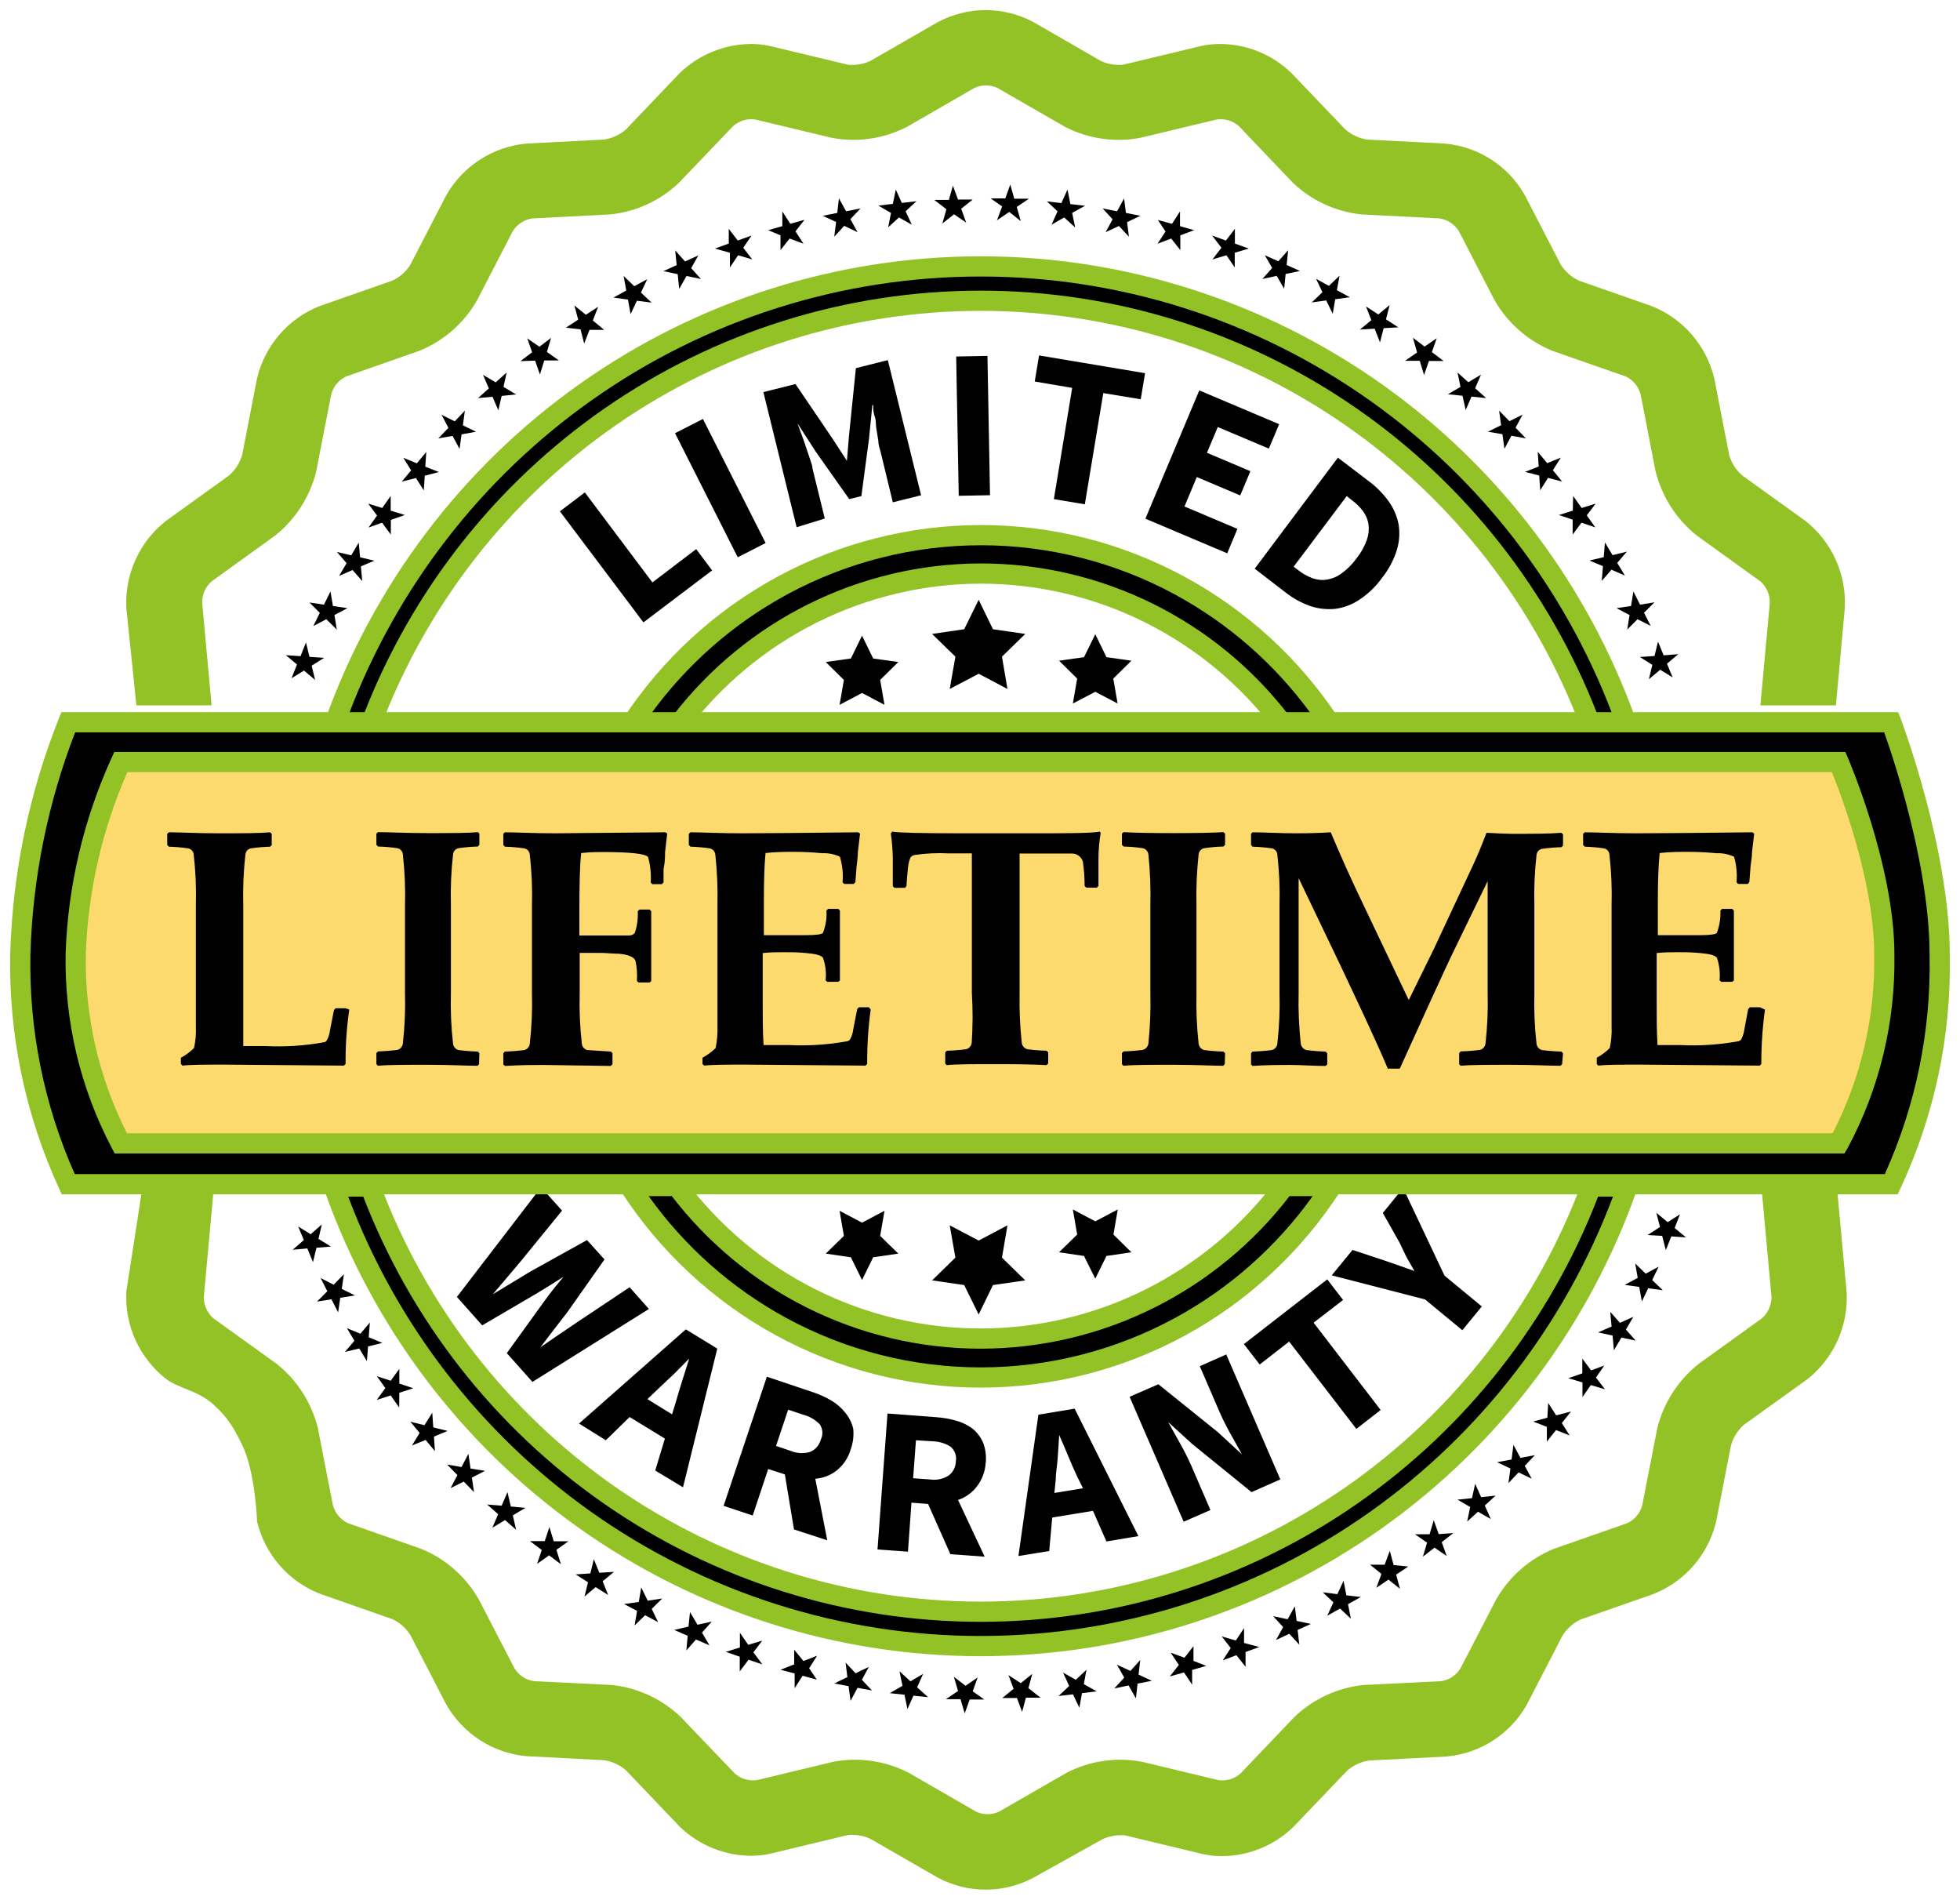 <svg width="97" height="94" viewBox="0 0 97 94" fill="none" xmlns="http://www.w3.org/2000/svg">
<path d="M90.931 36.713H6.909C5.099 36.713 3.632 38.188 3.632 40.007V53.281C3.632 55.101 5.099 56.575 6.909 56.575H90.931C92.741 56.575 94.208 55.101 94.208 53.281V40.007C94.208 38.188 92.741 36.713 90.931 36.713Z" fill="#FCDA6E"/>
<path d="M48.533 14.881C55.083 14.882 61.478 16.886 66.867 20.628C72.256 24.369 76.384 29.671 78.703 35.828H80.506C78.15 29.2 73.812 23.466 68.088 19.412C62.363 15.358 55.532 13.182 48.529 13.182C41.526 13.182 34.695 15.358 28.97 19.412C23.246 23.466 18.908 29.2 16.552 35.828H18.355C20.675 29.67 24.805 24.368 30.195 20.627C35.586 16.885 41.982 14.881 48.533 14.881Z" fill="black"/>
<path fill-rule="evenodd" clip-rule="evenodd" d="M28.681 19.004C34.49 14.891 41.422 12.682 48.529 12.682C55.636 12.682 62.568 14.891 68.377 19.004C74.186 23.118 78.587 28.936 80.977 35.66L81.215 36.328H78.357L78.235 36.004C75.952 29.942 71.887 24.722 66.582 21.038C61.276 17.355 54.981 15.382 48.533 15.381M48.529 13.682C41.63 13.682 34.899 15.826 29.259 19.82C23.812 23.678 19.639 29.079 17.268 35.328H18.011C20.388 29.213 24.531 23.95 29.91 20.216C35.385 16.416 41.88 14.381 48.533 14.381C55.185 14.382 61.679 16.417 67.152 20.217C72.53 23.951 76.671 29.214 79.047 35.328H79.79C77.419 29.079 73.246 23.678 67.799 19.82C62.159 15.826 55.428 13.682 48.529 13.682ZM48.533 15.381C42.084 15.381 35.788 17.354 30.481 21.037C25.174 24.721 21.107 29.941 18.823 36.004L18.701 36.328H15.843L16.08 35.66C18.471 28.936 22.872 23.118 28.681 19.004" fill="#93C227"/>
<path d="M48.533 79.748C41.965 79.749 35.554 77.735 30.155 73.976C24.757 70.217 20.628 64.891 18.322 58.71H16.519C18.861 65.361 23.198 71.118 28.93 75.19C34.662 79.262 41.509 81.449 48.529 81.449C55.548 81.449 62.395 79.262 68.128 75.19C73.86 71.118 78.196 65.361 80.539 58.71H78.744C76.437 64.89 72.308 70.215 66.91 73.974C61.511 77.733 55.1 79.748 48.533 79.748Z" fill="black"/>
<path fill-rule="evenodd" clip-rule="evenodd" d="M15.812 58.21H18.669L18.79 58.536C21.061 64.621 25.126 69.865 30.441 73.566C35.756 77.266 42.068 79.249 48.533 79.248C54.998 79.248 61.309 77.265 66.624 73.564C71.939 69.863 76.004 64.62 78.276 58.535L78.397 58.21H81.246L81.011 58.877C78.634 65.624 74.234 71.466 68.417 75.598C62.601 79.73 55.652 81.949 48.529 81.949C41.405 81.949 34.457 79.73 28.64 75.598C22.824 71.466 18.424 65.624 16.047 58.877L15.812 58.21ZM17.233 59.21C19.591 65.482 23.764 70.907 29.22 74.783C34.867 78.795 41.613 80.949 48.529 80.949C55.444 80.949 62.19 78.795 67.838 74.783C73.294 70.907 77.466 65.482 79.825 59.21H79.089C76.724 65.347 72.582 70.633 67.195 74.385C61.713 78.202 55.203 80.248 48.533 80.248M17.233 59.21H17.977C20.341 65.347 24.482 70.635 29.87 74.386C35.352 78.204 41.863 80.249 48.533 80.248" fill="#93C227"/>
<path d="M48.533 66.233C45.616 66.233 42.739 65.551 40.13 64.241C37.52 62.931 35.25 61.029 33.497 58.686H31.159C33.041 61.594 35.616 63.984 38.65 65.638C41.684 67.293 45.081 68.159 48.533 68.159C51.985 68.159 55.382 67.293 58.416 65.638C61.45 63.984 64.025 61.594 65.907 58.686H63.569C61.815 61.028 59.544 62.929 56.935 64.239C54.326 65.549 51.45 66.231 48.533 66.233Z" fill="black"/>
<path fill-rule="evenodd" clip-rule="evenodd" d="M30.24 58.186H33.748L33.898 58.386C35.604 60.668 37.814 62.52 40.354 63.795C42.894 65.07 45.694 65.733 48.533 65.733C51.372 65.731 54.171 65.067 56.711 63.792C59.251 62.517 61.461 60.666 63.168 58.386L63.318 58.186H66.826L66.327 58.957C64.4 61.935 61.763 64.383 58.656 66.077C55.548 67.772 52.069 68.659 48.533 68.659C44.997 68.659 41.518 67.772 38.41 66.077C35.303 64.383 32.666 61.935 30.739 58.957L30.24 58.186ZM48.533 66.733C45.538 66.733 42.584 66.033 39.905 64.688C37.301 63.381 35.026 61.499 33.249 59.186H32.103C33.883 61.676 36.201 63.734 38.889 65.199C41.85 66.814 45.165 67.659 48.533 67.659C51.901 67.659 55.216 66.814 58.177 65.199C60.865 63.734 63.184 61.676 64.963 59.186H63.817C62.039 61.498 59.763 63.379 57.159 64.686C54.481 66.03 51.527 66.731 48.533 66.733Z" fill="#93C227"/>
<path d="M48.533 28.379C51.428 28.378 54.284 29.05 56.878 30.342C59.472 31.634 61.733 33.512 63.486 35.828H65.841C63.952 32.954 61.384 30.597 58.367 28.965C55.349 27.334 51.976 26.48 48.55 26.48C45.123 26.48 41.75 27.334 38.733 28.965C35.715 30.597 33.147 32.954 31.258 35.828H33.613C35.363 33.517 37.62 31.643 40.207 30.352C42.795 29.06 45.644 28.385 48.533 28.379Z" fill="black"/>
<path fill-rule="evenodd" clip-rule="evenodd" d="M38.495 28.526C41.585 26.855 45.04 25.98 48.55 25.98C52.059 25.98 55.514 26.855 58.604 28.526C61.695 30.196 64.325 32.611 66.259 35.553L66.768 36.328H63.238L63.088 36.129C61.381 33.875 59.18 32.048 56.655 30.79C54.13 29.532 51.351 28.879 48.534 28.879C45.722 28.885 42.949 29.542 40.431 30.799C37.912 32.056 35.715 33.88 34.011 36.13L33.861 36.328H30.331L30.84 35.553C32.774 32.611 35.404 30.196 38.495 28.526ZM48.533 27.879C51.505 27.878 54.438 28.568 57.101 29.895C59.69 31.184 61.956 33.041 63.733 35.328H64.888C63.106 32.873 60.798 30.848 58.129 29.405C55.184 27.813 51.893 26.98 48.55 26.98C45.206 26.98 41.915 27.813 38.97 29.405C36.301 30.848 33.993 32.873 32.211 35.328H33.366C35.141 33.047 37.402 31.193 39.984 29.904C42.64 28.578 45.566 27.885 48.533 27.879Z" fill="#93C227"/>
<path d="M8.103 33.403H8.828L8.507 29.91C8.49 29.464 8.577 29.019 8.761 28.613C8.946 28.206 9.222 27.848 9.569 27.568L12.706 25.309C13.438 24.716 13.959 23.9 14.188 22.983L14.929 19.176C15.038 18.747 15.243 18.349 15.528 18.012C15.814 17.675 16.172 17.408 16.576 17.232L20.216 15.957C21.086 15.597 21.815 14.96 22.291 14.145L24.069 10.702C24.297 10.318 24.611 9.993 24.985 9.752C25.36 9.51 25.785 9.36 26.227 9.312L30.08 9.113C31.006 9.014 31.873 8.613 32.551 7.971L35.227 5.174C35.553 4.866 35.947 4.64 36.376 4.514C36.805 4.388 37.257 4.364 37.697 4.445L41.452 5.347C42.376 5.519 43.33 5.382 44.169 4.958L47.512 3.03C47.91 2.83 48.348 2.726 48.792 2.726C49.237 2.726 49.675 2.83 50.073 3.03L53.424 4.958C54.263 5.383 55.218 5.52 56.142 5.347L59.896 4.445C60.336 4.364 60.788 4.388 61.218 4.514C61.647 4.64 62.04 4.866 62.367 5.174L65.034 7.971C65.712 8.611 66.58 9.012 67.505 9.113L71.358 9.312C71.799 9.36 72.223 9.51 72.596 9.752C72.969 9.993 73.281 10.318 73.507 10.702L75.286 14.145C75.764 14.959 76.492 15.595 77.361 15.957L81.009 17.232C81.414 17.406 81.773 17.672 82.059 18.01C82.345 18.347 82.549 18.747 82.656 19.176L83.397 22.983C83.63 23.9 84.153 24.716 84.887 25.309L88.024 27.568C88.371 27.848 88.647 28.206 88.832 28.613C89.016 29.019 89.103 29.464 89.086 29.91L88.765 33.403H89.49L89.803 29.977C89.828 29.404 89.719 28.833 89.482 28.31C89.246 27.788 88.89 27.33 88.444 26.972L85.307 24.713C84.721 24.233 84.303 23.578 84.113 22.843L83.372 19.036C83.232 18.482 82.965 17.968 82.591 17.537C82.218 17.106 81.749 16.769 81.223 16.553L77.575 15.278C76.891 14.973 76.316 14.465 75.928 13.822L74.15 10.379C73.864 9.883 73.465 9.463 72.985 9.154C72.505 8.844 71.959 8.654 71.391 8.6L67.538 8.401C66.788 8.31 66.086 7.986 65.528 7.474L62.852 4.677C62.187 4.038 61.303 3.68 60.382 3.676C60.16 3.674 59.939 3.699 59.723 3.75L55.969 4.652C55.788 4.695 55.602 4.714 55.417 4.71C54.846 4.718 54.282 4.59 53.77 4.338L50.427 2.409C49.919 2.141 49.354 2 48.78 2C48.206 2 47.641 2.141 47.133 2.409L43.782 4.338C43.27 4.591 42.706 4.719 42.135 4.71C41.947 4.714 41.759 4.695 41.575 4.652L37.821 3.75C37.607 3.699 37.389 3.674 37.17 3.676C36.25 3.683 35.367 4.041 34.7 4.677L32.032 7.474C31.472 7.988 30.767 8.312 30.015 8.401L26.169 8.6C25.601 8.655 25.053 8.845 24.573 9.155C24.091 9.464 23.691 9.884 23.402 10.379L21.624 13.822C21.239 14.468 20.664 14.977 19.977 15.278L16.338 16.553C15.81 16.767 15.34 17.104 14.966 17.535C14.593 17.967 14.326 18.481 14.188 19.036L13.447 22.843C13.255 23.577 12.837 24.231 12.253 24.713L9.116 26.972C8.669 27.329 8.312 27.788 8.074 28.31C7.837 28.832 7.725 29.403 7.749 29.977L8.103 33.403Z" fill="black"/>
<path fill-rule="evenodd" clip-rule="evenodd" d="M46.431 1.084C47.155 0.701 47.961 0.5 48.78 0.5C49.599 0.5 50.405 0.701 51.129 1.084L51.153 1.097L54.472 3.011C54.761 3.147 55.077 3.215 55.396 3.21L55.424 3.21L55.452 3.211C55.509 3.212 55.566 3.206 55.621 3.193L55.623 3.193L59.373 2.292L59.381 2.29C59.711 2.212 60.05 2.174 60.389 2.176C61.696 2.181 62.949 2.69 63.891 3.595L63.914 3.617L66.574 6.398C66.885 6.672 67.267 6.848 67.674 6.906L71.502 7.104L71.535 7.107C72.341 7.184 73.117 7.454 73.798 7.893C74.479 8.332 75.045 8.928 75.449 9.63L75.466 9.66L77.235 13.084C77.455 13.432 77.768 13.71 78.137 13.886L81.755 15.15L81.791 15.165C82.536 15.47 83.199 15.947 83.726 16.555C84.253 17.164 84.629 17.888 84.826 18.669L84.836 18.709L85.576 22.506C85.686 22.905 85.914 23.26 86.226 23.527L89.352 25.777L89.382 25.802C90.013 26.307 90.516 26.955 90.849 27.692C91.182 28.429 91.337 29.235 91.301 30.043L91.3 30.078L90.859 34.903H87.121L87.588 29.82C87.591 29.617 87.549 29.416 87.466 29.232C87.382 29.048 87.26 28.886 87.108 28.757L83.977 26.502L83.945 26.476C82.958 25.68 82.256 24.583 81.943 23.353L81.932 23.312L81.192 19.507C81.139 19.312 81.044 19.132 80.914 18.979C80.787 18.829 80.63 18.709 80.455 18.627L76.825 17.359L76.784 17.342C75.614 16.854 74.635 15.998 73.992 14.904L73.972 14.869L72.198 11.435C72.091 11.264 71.949 11.12 71.781 11.011C71.614 10.903 71.426 10.834 71.23 10.807L67.385 10.609L67.342 10.604C66.091 10.468 64.92 9.926 64.004 9.061L63.976 9.034L61.314 6.243C61.164 6.109 60.986 6.009 60.793 5.953C60.601 5.896 60.399 5.883 60.201 5.915L56.454 6.815L56.416 6.822C55.169 7.055 53.88 6.87 52.747 6.297L52.711 6.279L49.367 4.355C49.188 4.27 48.991 4.226 48.792 4.226C48.594 4.226 48.398 4.27 48.218 4.355L44.883 6.279L44.845 6.297C43.713 6.869 42.425 7.054 41.178 6.822L41.139 6.815L37.392 5.915C37.195 5.883 36.992 5.896 36.8 5.953C36.607 6.01 36.429 6.109 36.278 6.244L33.609 9.034L33.583 9.059C32.667 9.927 31.493 10.47 30.24 10.604L30.199 10.609L26.355 10.807C26.157 10.834 25.967 10.904 25.798 11.012C25.629 11.121 25.486 11.266 25.378 11.437L23.606 14.867L23.586 14.901C22.945 15.999 21.963 16.857 20.789 17.343L20.751 17.359L17.134 18.625C16.958 18.709 16.8 18.83 16.673 18.981C16.543 19.135 16.447 19.316 16.392 19.511L15.653 23.309L15.643 23.348C15.335 24.579 14.636 25.676 13.65 26.474L13.617 26.501L10.486 28.757C10.333 28.886 10.211 29.048 10.127 29.232C10.044 29.416 10.002 29.617 10.005 29.82L10.472 34.903H6.75L6.252 30.085L6.251 30.039C6.217 29.23 6.374 28.425 6.709 27.689C7.044 26.952 7.548 26.305 8.181 25.8L8.209 25.777L11.331 23.529C11.644 23.259 11.872 22.902 11.986 22.502L12.723 18.711L12.733 18.674C12.927 17.89 13.304 17.164 13.832 16.553C14.361 15.943 15.026 15.466 15.774 15.163L15.807 15.149L19.42 13.884C19.788 13.713 20.099 13.437 20.314 13.088L22.087 9.658L22.106 9.625C22.513 8.925 23.08 8.331 23.761 7.893C24.442 7.455 25.218 7.185 26.024 7.107L26.058 7.104L29.881 6.906C30.289 6.849 30.674 6.673 30.985 6.398L33.639 3.616L33.665 3.591C34.608 2.693 35.856 2.186 37.158 2.176C37.499 2.173 37.839 2.212 38.171 2.292L41.916 3.191L41.919 3.192C41.979 3.206 42.04 3.212 42.101 3.211L42.129 3.21L42.158 3.21C42.476 3.215 42.791 3.147 43.08 3.011L46.408 1.096L46.431 1.084Z" fill="#93C227"/>
<path d="M89.572 60.572H88.847L89.169 64.082C89.186 64.528 89.099 64.972 88.914 65.379C88.73 65.786 88.453 66.144 88.106 66.424L84.969 68.683C84.235 69.275 83.712 70.091 83.479 71.008L82.738 74.815C82.631 75.245 82.427 75.644 82.141 75.982C81.856 76.319 81.496 76.586 81.091 76.76L77.443 78.035C76.574 78.397 75.846 79.033 75.368 79.847L73.59 83.281C73.365 83.667 73.053 83.994 72.68 84.237C72.307 84.48 71.882 84.632 71.441 84.68L67.587 84.871C66.662 84.978 65.796 85.381 65.117 86.021L62.449 88.818C62.123 89.125 61.729 89.351 61.3 89.478C60.871 89.604 60.418 89.628 59.979 89.546L56.224 88.644C55.3 88.472 54.346 88.609 53.506 89.033L50.155 90.962C49.758 91.162 49.319 91.266 48.875 91.266C48.43 91.266 47.992 91.162 47.594 90.962L44.251 89.033C43.412 88.609 42.458 88.473 41.534 88.644L37.779 89.546C37.34 89.628 36.887 89.604 36.458 89.478C36.029 89.351 35.635 89.125 35.309 88.818L32.633 86.021C31.954 85.38 31.088 84.977 30.163 84.871L26.309 84.68C25.866 84.632 25.44 84.481 25.065 84.238C24.691 83.995 24.378 83.668 24.152 83.281L22.373 79.847C21.897 79.031 21.168 78.395 20.298 78.035L16.659 76.76C16.254 76.584 15.896 76.317 15.61 75.98C15.325 75.643 15.12 75.244 15.012 74.815L14.271 71.008C14.041 70.092 13.521 69.276 12.789 68.683L9.651 66.424C9.305 66.144 9.028 65.786 8.844 65.379C8.659 64.972 8.572 64.528 8.589 64.082L8.91 60.572H8.186L7.749 64.023C7.725 64.597 7.836 65.169 8.073 65.691C8.311 66.213 8.668 66.671 9.116 67.028L12.253 69.279C12.835 69.766 13.252 70.422 13.447 71.157L14.188 74.964C14.326 75.519 14.593 76.033 14.966 76.465C15.34 76.896 15.81 77.233 16.337 77.447L19.977 78.722C20.664 79.022 21.239 79.532 21.624 80.178L23.402 83.621C23.69 84.116 24.091 84.536 24.573 84.845C25.053 85.155 25.601 85.345 26.169 85.4L30.014 85.599C30.767 85.688 31.472 86.012 32.032 86.526L34.7 89.323C35.367 89.959 36.25 90.317 37.17 90.324C37.389 90.326 37.607 90.301 37.82 90.25L41.575 89.348C41.759 89.305 41.947 89.285 42.135 89.29C42.706 89.281 43.27 89.409 43.782 89.662L47.133 91.591C47.641 91.859 48.206 92 48.78 92C49.354 92 49.919 91.859 50.427 91.591L53.861 89.679C54.373 89.426 54.937 89.299 55.507 89.306C55.696 89.303 55.884 89.322 56.067 89.364L59.814 90.266C60.03 90.317 60.251 90.342 60.473 90.341C61.393 90.337 62.277 89.979 62.943 89.34L65.619 86.542C66.176 86.031 66.879 85.706 67.628 85.615L71.482 85.417C72.049 85.362 72.596 85.172 73.075 84.863C73.555 84.553 73.954 84.133 74.24 83.637L76.019 80.195C76.407 79.552 76.981 79.043 77.665 78.738L81.313 77.464C81.84 77.248 82.309 76.912 82.683 76.48C83.056 76.049 83.323 75.535 83.462 74.981L84.203 71.182C84.395 70.445 84.813 69.788 85.397 69.303L88.535 67.052C88.981 66.695 89.337 66.237 89.573 65.714C89.809 65.192 89.919 64.621 89.893 64.048L89.572 60.572Z" fill="black"/>
<path d="M10.21 64.76C10.126 64.575 10.084 64.374 10.087 64.171L10.554 59.072H7L6.253 63.897L6.251 63.959C6.216 64.769 6.372 65.575 6.708 66.312C7.043 67.049 7.548 67.697 8.182 68.201C8.815 68.706 9.783 68.786 10.568 69.5C11.276 70.144 11.567 70.639 11.986 71.499C12.645 72.855 12.723 75.289 12.723 75.289L12.733 75.326C12.927 76.11 13.304 76.836 13.832 77.447C14.361 78.057 15.026 78.534 15.774 78.837L15.807 78.851L19.42 80.116C19.788 80.287 20.099 80.564 20.314 80.912L22.087 84.343L22.106 84.375C22.513 85.075 23.08 85.669 23.761 86.107C24.442 86.545 25.218 86.815 26.024 86.893L26.058 86.896L29.88 87.094C30.289 87.151 30.674 87.327 30.985 87.602L33.639 90.384L33.665 90.409C34.607 91.307 35.856 91.814 37.158 91.824C37.499 91.827 37.839 91.788 38.171 91.708L41.916 90.809L41.919 90.808C41.979 90.794 42.04 90.788 42.1 90.79L42.129 90.79L42.157 90.79C42.476 90.785 42.791 90.853 43.08 90.989L46.408 92.904L46.431 92.916C47.155 93.299 47.961 93.5 48.78 93.5C49.599 93.5 50.405 93.299 51.129 92.916L51.143 92.909L54.553 91.01C54.845 90.871 55.164 90.802 55.487 90.806L55.512 90.807L55.538 90.806C55.601 90.805 55.664 90.811 55.725 90.825L59.463 91.725L59.471 91.727C59.801 91.804 60.14 91.843 60.479 91.841C61.786 91.835 63.039 91.326 63.982 90.421L64.005 90.4L66.665 87.619C66.975 87.345 67.357 87.169 67.764 87.11L71.592 86.913L71.625 86.91C72.432 86.832 73.207 86.562 73.888 86.123C74.569 85.684 75.135 85.088 75.54 84.386L75.557 84.356L77.326 80.933C77.546 80.584 77.858 80.306 78.227 80.131L81.844 78.867L81.88 78.852C82.626 78.548 83.29 78.071 83.817 77.462C84.344 76.853 84.721 76.128 84.917 75.346L84.927 75.307L85.666 71.521C85.778 71.118 86.007 70.759 86.32 70.488L89.441 68.248L89.472 68.223C90.103 67.718 90.606 67.07 90.94 66.332C91.273 65.595 91.428 64.79 91.392 63.981L91.39 63.946L90.94 59.072H87.204L87.671 64.171C87.674 64.374 87.632 64.575 87.548 64.76C87.465 64.943 87.342 65.106 87.19 65.235L84.059 67.49L84.027 67.516C83.04 68.312 82.338 69.409 82.025 70.639L82.015 70.68L81.274 74.484C81.221 74.679 81.126 74.859 80.996 75.013C80.87 75.162 80.713 75.282 80.537 75.365L76.907 76.633L76.866 76.65C75.696 77.138 74.717 77.994 74.075 79.088L74.055 79.122L72.278 82.552C72.172 82.725 72.03 82.871 71.862 82.98C71.696 83.088 71.508 83.158 71.313 83.185L67.463 83.375L67.414 83.38C66.168 83.525 65.002 84.068 64.088 84.929L64.059 84.957L61.396 87.748C61.246 87.883 61.068 87.982 60.876 88.039C60.683 88.096 60.481 88.109 60.283 88.077L56.537 87.177L56.499 87.17C55.251 86.937 53.962 87.122 52.829 87.695L52.793 87.713L49.45 89.637C49.27 89.722 49.073 89.766 48.875 89.766C48.676 89.766 48.48 89.722 48.3 89.637L44.965 87.713L44.928 87.695C43.795 87.122 42.507 86.938 41.26 87.17L41.222 87.177L37.474 88.077C37.277 88.109 37.075 88.096 36.882 88.039C36.689 87.982 36.511 87.883 36.361 87.748L33.69 84.956L33.663 84.93C32.749 84.067 31.581 83.523 30.333 83.38L30.285 83.375L26.435 83.185C26.238 83.158 26.049 83.088 25.881 82.98C25.712 82.87 25.569 82.724 25.462 82.551L23.688 79.124L23.669 79.091C23.028 77.993 22.046 77.135 20.872 76.649L20.833 76.633L17.216 75.366C17.04 75.282 16.883 75.161 16.755 75.011C16.625 74.857 16.529 74.676 16.475 74.481L15.735 70.682L15.726 70.644C15.417 69.413 14.718 68.315 13.733 67.517L13.7 67.49L10.568 65.235C10.415 65.106 10.293 64.943 10.21 64.76Z" fill="#93C227"/>
<path d="M50.74 31.367L49.587 32.492L49.859 34.09L48.434 33.337L47.002 34.09L47.282 32.492L46.129 31.367L47.718 31.135L48.434 29.678L49.142 31.135L50.74 31.367Z" fill="black"/>
<path d="M54.758 32.517L54.206 31.383L53.647 32.517L52.411 32.691L53.309 33.577L53.095 34.81L54.206 34.23L55.31 34.81L55.096 33.577L55.993 32.691L54.758 32.517Z" fill="black"/>
<path d="M43.214 32.583L42.662 31.45L42.11 32.583L40.867 32.757L41.764 33.643L41.55 34.876L42.662 34.288L43.774 34.876L43.559 33.643L44.457 32.757L43.214 32.583Z" fill="black"/>
<path d="M46.129 63.353L47.282 62.228L47.002 60.63L48.434 61.383L49.859 60.63L49.587 62.228L50.74 63.353L49.142 63.585L48.434 65.041L47.718 63.585L46.129 63.353Z" fill="black"/>
<path d="M42.11 62.211L42.662 63.337L43.214 62.211L44.457 62.029L43.559 61.152L43.774 59.91L42.662 60.498L41.55 59.91L41.764 61.152L40.867 62.029L42.11 62.211Z" fill="black"/>
<path d="M53.647 62.145L54.206 63.27L54.758 62.145L55.993 61.963L55.104 61.086L55.318 59.844L54.206 60.432L53.095 59.844L53.309 61.086L52.411 61.963L53.647 62.145Z" fill="black"/>
<path d="M35.243 28.222L34.453 27.171L32.287 28.818L28.944 24.365L27.709 25.3L31.843 30.796L35.243 28.222Z" fill="black"/>
<path d="M34.788 20.73L33.408 21.435L36.511 27.574L37.891 26.869L34.788 20.73Z" fill="black"/>
<path d="M40.818 25.657L40.208 23.174C40.208 23.017 40.118 22.834 40.06 22.636L39.863 22.048C39.797 21.85 39.731 21.659 39.657 21.469C39.583 21.279 39.525 21.105 39.467 20.948L40.381 22.363L42.028 24.697L42.629 24.547L43.008 21.701L43.173 20.045H43.214C43.214 20.211 43.214 20.401 43.288 20.6C43.362 20.799 43.337 20.997 43.37 21.204L43.469 21.817C43.469 22.023 43.543 22.205 43.584 22.371L44.185 24.854L45.585 24.506L43.938 17.819L42.358 18.216L42.02 21.527L41.913 22.801L41.221 21.734L39.368 19.003L37.779 19.4L39.426 26.087L40.818 25.657Z" fill="black"/>
<path d="M48.869 17.61L47.321 17.639L47.448 24.532L48.995 24.503L48.869 17.61Z" fill="black"/>
<path d="M52.156 24.697L53.688 24.953L54.602 19.45L56.454 19.756L56.669 18.465L51.423 17.587L51.209 18.878L53.062 19.193L52.156 24.697Z" fill="black"/>
<path d="M61.239 26.169L58.62 25.061L59.229 23.604L61.379 24.514L61.881 23.314L59.732 22.404L60.267 21.13L62.795 22.197L63.305 20.989L59.353 19.317L56.685 25.665L60.736 27.378L61.239 26.169Z" fill="black"/>
<path d="M63.643 29.331C64.011 29.616 64.422 29.84 64.861 29.993C65.257 30.122 65.675 30.167 66.088 30.125C66.516 30.067 66.924 29.911 67.282 29.67C67.718 29.38 68.098 29.013 68.402 28.586C68.725 28.179 68.971 27.716 69.127 27.221C69.254 26.811 69.285 26.378 69.217 25.954C69.139 25.539 68.97 25.146 68.723 24.804C68.441 24.413 68.1 24.069 67.71 23.786L66.212 22.644L62.095 28.139L63.643 29.331ZM66.648 24.547L66.879 24.73C67.098 24.887 67.292 25.077 67.455 25.292C67.598 25.484 67.691 25.709 67.727 25.946C67.76 26.206 67.732 26.469 67.644 26.716C67.526 27.046 67.354 27.354 67.134 27.626C66.93 27.914 66.68 28.166 66.393 28.371C66.182 28.529 65.936 28.634 65.677 28.677C65.436 28.717 65.189 28.694 64.96 28.611C64.705 28.517 64.466 28.383 64.252 28.214L64.022 28.04L66.648 24.547Z" fill="black"/>
<path d="M31.159 63.693L28.516 65.455L27.635 66.051L26.745 66.664L27.413 65.786C27.635 65.505 27.849 65.215 28.055 64.959L29.916 62.319L29.051 61.359L26.235 62.923L25.321 63.477L24.391 64.04L25.091 63.212C25.321 62.939 25.552 62.675 25.79 62.385L27.816 59.902L26.779 58.743L22.612 64.172L23.864 65.579L26.548 64.007L27.24 63.585L27.89 63.171L27.396 63.775C27.231 63.99 27.067 64.197 26.91 64.421L25.082 66.953L26.35 68.377L32.114 64.768L31.159 63.693Z" fill="black"/>
<path d="M28.656 70.437L29.982 71.265L31.159 70.115L32.905 71.182L32.427 72.763L33.802 73.591L35.498 66.73L33.942 65.778L28.656 70.437ZM34.107 67.226L33.769 68.302C33.648 68.677 33.541 69.033 33.448 69.37L33.259 69.982L32.04 69.229L32.501 68.79C32.756 68.55 33.02 68.294 33.325 68.013L34.148 67.185L34.107 67.226Z" fill="black"/>
<path d="M41.831 69.899C41.645 69.665 41.419 69.466 41.163 69.312C40.872 69.138 40.563 68.997 40.241 68.89L37.952 68.12L35.811 74.509L37.252 74.989L38.018 72.688L38.842 72.953L39.294 75.676L40.941 76.214L40.348 73.168C40.732 73.141 41.099 73 41.402 72.763C41.739 72.495 41.984 72.127 42.102 71.712C42.219 71.386 42.262 71.038 42.226 70.694C42.159 70.401 42.023 70.129 41.831 69.899ZM40.62 71.232C40.585 71.369 40.518 71.496 40.425 71.602C40.332 71.709 40.216 71.792 40.085 71.844C39.775 71.934 39.445 71.916 39.146 71.795L38.405 71.546L39.006 69.751L39.747 69.999C40.061 70.079 40.346 70.245 40.571 70.479C40.646 70.588 40.69 70.716 40.699 70.849C40.707 70.981 40.68 71.114 40.62 71.232Z" fill="black"/>
<path d="M48.78 72.407C48.82 72.063 48.778 71.714 48.657 71.389C48.542 71.123 48.367 70.888 48.146 70.702C47.9 70.515 47.621 70.377 47.323 70.297C46.998 70.202 46.664 70.144 46.326 70.123L43.922 69.941L43.428 76.669L44.935 76.777L45.108 74.352L45.931 74.418L47.035 76.901L48.731 77.025L47.413 74.219C47.774 74.098 48.092 73.874 48.327 73.574C48.591 73.24 48.749 72.833 48.78 72.407ZM46.936 73.019C46.66 73.189 46.333 73.253 46.014 73.202L45.19 73.144L45.33 71.265L46.154 71.315C46.468 71.323 46.774 71.415 47.043 71.579C47.145 71.666 47.224 71.778 47.27 71.904C47.316 72.031 47.329 72.167 47.306 72.299C47.305 72.44 47.27 72.579 47.206 72.704C47.142 72.829 47.049 72.937 46.936 73.019Z" fill="black"/>
<path d="M51.39 69.999L50.402 76.992L51.926 76.744L52.074 75.088L54.091 74.757L54.758 76.272L56.339 76.007L53.185 69.701L51.39 69.999ZM53.597 73.64L52.181 73.872L52.247 73.235C52.247 72.887 52.321 72.515 52.346 72.134C52.37 71.753 52.395 71.373 52.42 71.008C52.568 71.339 52.716 71.687 52.864 72.043C53.013 72.399 53.161 72.746 53.309 73.061L53.597 73.64Z" fill="black"/>
<path d="M59.377 67.599L60.316 69.775C60.483 70.163 60.67 70.541 60.876 70.909C61.098 71.298 61.288 71.646 61.461 71.96L60.267 70.859L57.327 68.493L55.903 69.113L58.579 75.295L59.904 74.716L58.957 72.523C58.793 72.159 58.612 71.786 58.398 71.414L57.813 70.363L58.999 71.447L61.938 73.831L63.363 73.201L60.687 67.019L59.377 67.599Z" fill="black"/>
<path d="M66.467 64.322L65.685 63.304L61.56 66.506L62.342 67.516L63.799 66.382L67.126 70.702L68.328 69.767L65.01 65.447L66.467 64.322Z" fill="black"/>
<path d="M69.604 62.195L70 62.89L69.25 62.625L68.509 62.368L66.936 61.847L65.907 63.105L70.527 64.297L72.371 65.819L73.335 64.644L71.49 63.121L69.44 58.785L68.435 60.018L69.258 61.475L69.604 62.195Z" fill="black"/>
<path d="M93.599 35.737H3.377C1.925 39.383 1.123 43.257 1.006 47.182C0.924 51.118 1.735 55.02 3.377 58.595H93.599C95.253 55.05 96.073 51.171 95.995 47.257C95.995 42.068 93.599 35.737 93.599 35.737ZM90.997 56.575H5.979C4.451 53.678 3.683 50.436 3.747 47.157C3.867 43.89 4.625 40.679 5.979 37.706H90.997C90.997 37.706 93.253 42.937 93.253 47.215C93.314 50.478 92.537 53.702 90.997 56.575Z" fill="black"/>
<path fill-rule="evenodd" clip-rule="evenodd" d="M3.038 35.237H93.944L94.066 35.56L93.599 35.737C94.066 35.56 94.066 35.56 94.066 35.56L94.067 35.561L94.069 35.565L94.074 35.58L94.095 35.636C94.113 35.685 94.139 35.757 94.172 35.85C94.239 36.037 94.334 36.308 94.448 36.649C94.675 37.331 94.977 38.294 95.28 39.421C95.882 41.666 96.494 44.593 96.495 47.252C96.574 51.24 95.738 55.194 94.052 58.806L93.917 59.095H3.056L2.923 58.803C1.249 55.16 0.423 51.183 0.506 47.172L0.506 47.167C0.625 43.184 1.439 39.252 2.912 35.552L3.038 35.237ZM93.249 36.237H3.718C2.366 39.735 1.618 43.441 1.505 47.195C1.428 50.948 2.178 54.67 3.7 58.095H93.278C94.811 54.698 95.57 50.998 95.495 47.267L95.495 47.257C95.495 44.727 94.909 41.897 94.314 39.68C94.017 38.576 93.721 37.632 93.499 36.965C93.397 36.661 93.312 36.414 93.249 36.237ZM5.657 37.206H91.326L91.456 37.508L90.997 37.706C91.456 37.508 91.456 37.508 91.456 37.508L91.457 37.51L91.458 37.513L91.463 37.526L91.483 37.572C91.5 37.613 91.525 37.673 91.557 37.751C91.62 37.905 91.709 38.13 91.817 38.413C92.031 38.978 92.317 39.776 92.603 40.71C93.171 42.567 93.752 44.998 93.753 47.211C93.814 50.558 93.017 53.864 91.437 56.812L91.279 57.075H90.997H5.677L5.537 56.809C3.969 53.836 3.181 50.511 3.248 47.147L3.248 47.139C3.369 43.807 4.143 40.531 5.524 37.499L5.657 37.206ZM90.695 56.075C92.102 53.345 92.81 50.303 92.753 47.225L92.753 47.215C92.753 45.15 92.206 42.829 91.647 41.003C91.368 40.094 91.09 39.317 90.882 38.768C90.795 38.538 90.72 38.349 90.662 38.206H6.303C5.059 41.036 4.361 44.078 4.247 47.171C4.187 50.264 4.887 53.322 6.283 56.075H90.695Z" fill="#93C227"/>
<path d="M14.427 33.56L14.699 32.881L14.147 32.418L14.872 32.468L15.143 31.789L15.316 32.501L16.041 32.55L15.424 32.939L15.596 33.643L15.045 33.179L14.427 33.56ZM15.506 30.978L15.827 30.324L15.316 29.811L16.033 29.919L16.354 29.265L16.477 29.985L17.194 30.092L16.552 30.432L16.667 31.152L16.148 30.639L15.506 30.978ZM16.782 28.495L17.153 27.866L16.675 27.312L17.383 27.477L17.754 26.848L17.82 27.576L18.528 27.742L17.861 28.023L17.927 28.752L17.449 28.206L16.782 28.495ZM18.24 26.103L18.66 25.508L18.223 24.92L18.915 25.135L19.335 24.539V25.267L20.035 25.483L19.343 25.723V26.451L18.907 25.863L18.24 26.103ZM19.886 23.828L20.348 23.273L19.96 22.652L20.628 22.925L21.097 22.363L21.047 23.091L21.723 23.356L21.023 23.538L20.973 24.266L20.586 23.654L19.886 23.828ZM21.69 21.692L22.192 21.171L21.854 20.525L22.505 20.848L23.007 20.319L22.908 21.047L23.559 21.361L22.842 21.494L22.744 22.214L22.398 21.568L21.69 21.692ZM23.658 19.698L24.193 19.218L23.905 18.547L24.53 18.92L25.074 18.432L24.918 19.143L25.543 19.516L24.827 19.59L24.662 20.302L24.374 19.632L23.658 19.698ZM25.757 17.869L26.334 17.43L26.095 16.743L26.696 17.157L27.272 16.718L27.067 17.414L27.66 17.836H26.935L26.721 18.531L26.482 17.844L25.757 17.869ZM28.005 16.214L28.615 15.816L28.425 15.113L28.993 15.576L29.603 15.179L29.339 15.858L29.899 16.321H29.175L28.911 17L28.73 16.296L28.005 16.214ZM30.36 14.724L30.994 14.376L30.863 13.656L31.39 14.161L32.032 13.814L31.719 14.476L32.246 14.972L31.521 14.881L31.208 15.543L31.077 14.823L30.36 14.724ZM32.831 13.416L33.489 13.118L33.415 12.39L33.901 12.936L34.56 12.639L34.206 13.268L34.691 13.805L33.975 13.656L33.613 14.294L33.539 13.565L32.831 13.416ZM35.383 12.299L36.067 12.051V11.323L36.511 11.902L37.195 11.654L36.783 12.258L37.228 12.837L36.528 12.63L36.124 13.234V12.506L35.383 12.299ZM38.018 11.389L38.718 11.19V10.462L39.113 11.074L39.813 10.876L39.368 11.447L39.764 12.059L39.08 11.803L38.627 12.374V11.645L38.018 11.389ZM40.719 10.677L41.435 10.536L41.518 9.808L41.872 10.454L42.588 10.313L42.086 10.843L42.44 11.488L41.781 11.174L41.287 11.712L41.378 10.983L40.719 10.677ZM43.469 10.172L44.185 10.089L44.334 9.378L44.63 10.04L45.355 9.957L44.819 10.454L45.124 11.116L44.49 10.76L43.955 11.248L44.095 10.536L43.469 10.172ZM46.236 9.891H46.96L47.158 9.187L47.413 9.874H48.138L47.57 10.329L47.817 11.016L47.216 10.603L46.639 11.058L46.837 10.354L46.236 9.891ZM49.027 9.816H49.752L49.999 9.13L50.196 9.833H50.921L50.32 10.239L50.517 10.942L49.949 10.487L49.34 10.9L49.595 10.214L49.027 9.816ZM51.81 9.965L52.527 10.048L52.831 9.378L52.971 10.098L53.696 10.181L53.062 10.536L53.21 11.256L52.667 10.76L52.041 11.116L52.337 10.454L51.81 9.965ZM54.569 10.313L55.285 10.454L55.631 9.816L55.721 10.536L56.438 10.677L55.779 10.992L55.87 11.712L55.376 11.182L54.717 11.488L55.063 10.851L54.569 10.313ZM57.303 10.884L58.002 11.074L58.398 10.462V11.19L59.097 11.389L58.414 11.645V12.374L57.961 11.803L57.286 12.059L57.681 11.455L57.303 10.884ZM59.987 11.654L60.67 11.902L61.115 11.323V12.051L61.798 12.299L61.107 12.506V13.234L60.695 12.63L60.003 12.837L60.448 12.258L59.987 11.654ZM62.597 12.63L63.264 12.928L63.75 12.382L63.676 13.11L64.334 13.408L63.626 13.557L63.552 14.285L63.182 13.648L62.474 13.805L62.959 13.259L62.597 12.63ZM65.133 13.797L65.767 14.145L66.294 13.64L66.162 14.36L66.805 14.707L66.08 14.807L65.957 15.527L65.635 14.865L64.919 14.964L65.446 14.459L65.133 13.797ZM67.603 15.163L68.213 15.56L68.773 15.096L68.591 15.8L69.201 16.197L68.476 16.238L68.295 16.942L68.032 16.263L67.307 16.305L67.867 15.841L67.603 15.163ZM69.925 16.71L70.502 17.149L71.103 16.735L70.864 17.422L71.441 17.861H70.716L70.477 18.556L70.263 17.852H69.538L70.131 17.439L69.925 16.71ZM72.132 18.432L72.667 18.912L73.293 18.539L73.005 19.21L73.549 19.698L72.824 19.623L72.536 20.294L72.379 19.582L71.655 19.508L72.28 19.143L72.132 18.432ZM74.191 20.319L74.701 20.84L75.352 20.517L75.006 21.163L75.516 21.692L74.8 21.56L74.454 22.205L74.355 21.485L73.639 21.361L74.29 21.038L74.191 20.319ZM76.101 22.354L76.57 22.917L77.246 22.644L76.85 23.265L77.311 23.828L76.612 23.645L76.225 24.258L76.175 23.53L75.475 23.348L76.15 23.083L76.101 22.354ZM77.855 24.539L78.275 25.135L78.967 24.92L78.53 25.499L78.95 26.095L78.267 25.863L77.83 26.451V25.714L77.147 25.483L77.838 25.267L77.855 24.539ZM79.428 26.84L79.806 27.469L80.515 27.295L80.037 27.85L80.416 28.479L79.749 28.189L79.271 28.743L79.329 28.015L78.662 27.734L79.37 27.568L79.428 26.84ZM80.836 29.265L81.165 29.919L81.882 29.803L81.363 30.316L81.692 30.97L81.042 30.639L80.531 31.152L80.646 30.432L80.004 30.092L80.72 29.985L80.836 29.265ZM82.054 31.748L82.334 32.426L83.059 32.368L82.499 32.84L82.779 33.519L82.161 33.138L81.602 33.61L81.774 32.898L81.157 32.509L81.882 32.459L82.054 31.748ZM83.141 60.084L82.878 60.763L83.438 61.226L82.713 61.177L82.441 61.855L82.26 61.152L81.536 61.111L82.153 60.713L81.972 60.01L82.532 60.473L83.141 60.084ZM82.087 62.675L81.766 63.337L82.293 63.842L81.569 63.742L81.256 64.396L81.124 63.676L80.407 63.577L81.05 63.229L80.926 62.517L81.445 63.022L82.087 62.675ZM80.836 65.157L80.465 65.786L80.951 66.333L80.243 66.184L79.872 66.813L79.806 66.084L79.09 65.927L79.757 65.637L79.691 64.909L80.169 65.455L80.836 65.157ZM79.395 67.566L78.983 68.162L79.428 68.741L78.728 68.534L78.316 69.13V68.402L77.616 68.195L78.308 67.955V67.226L78.744 67.806L79.395 67.566ZM77.748 69.842L77.295 70.413L77.682 71.025L77.007 70.76L76.554 71.331V70.603L75.879 70.338L76.579 70.148L76.62 69.419L77.015 70.032L77.748 69.842ZM75.961 72.002L75.459 72.531L75.805 73.168L75.154 72.854L74.652 73.384L74.751 72.664L74.092 72.349L74.808 72.217L74.899 71.489L75.245 72.134L75.961 72.002ZM74.018 74.004L73.483 74.493L73.779 75.163L73.145 74.799L72.61 75.287L72.758 74.567L72.132 74.203L72.849 74.129L73.005 73.417L73.301 74.079L74.018 74.004ZM71.926 75.858L71.35 76.305L71.597 76.992L70.996 76.578L70.419 77.025L70.625 76.33L70.024 75.916H70.749L70.955 75.221L71.202 75.908L71.926 75.858ZM69.695 77.513L69.094 77.911L69.283 78.614L68.715 78.159L68.114 78.564L68.369 77.877L67.801 77.422H68.526L68.781 76.735L68.97 77.439L69.695 77.513ZM67.348 79.019L66.714 79.375L66.854 80.095L66.319 79.591L65.685 79.946L65.99 79.284L65.463 78.788L66.187 78.879L66.492 78.217L66.632 78.937L67.348 79.019ZM64.878 80.352L64.219 80.65L64.302 81.378L63.807 80.84L63.149 81.147L63.503 80.509L63.009 79.971L63.725 80.12L64.079 79.483L64.17 80.203L64.878 80.352ZM62.325 81.494L61.642 81.742V82.471L61.189 81.9L60.514 82.156L60.909 81.544L60.464 80.973L61.164 81.171L61.568 80.559V81.295L62.325 81.494ZM59.699 82.429L58.999 82.628V83.356L58.595 82.752L57.895 82.951L58.34 82.38L57.937 81.775L58.62 82.024L59.065 81.453V82.181L59.699 82.429ZM57.006 83.166L56.298 83.306L56.216 84.035L55.853 83.397L55.145 83.546L55.639 83.008L55.277 82.371L55.944 82.677L56.43 82.14L56.347 82.86L57.006 83.166ZM54.272 83.687L53.548 83.778L53.416 84.498L53.103 83.836L52.387 83.919L52.914 83.422L52.609 82.76L53.243 83.116L53.77 82.62L53.638 83.331L54.272 83.687ZM51.497 84.002H50.773L50.583 84.705L50.328 84.018H49.603L50.163 83.563L49.908 82.884L50.517 83.282L51.086 82.826L50.896 83.53L51.497 84.002ZM48.714 84.093H47.99L47.743 84.78L47.537 84.076H46.812L47.413 83.671L47.207 82.967L47.784 83.414L48.385 83L48.138 83.687L48.714 84.093ZM45.931 83.977L45.206 83.902L44.91 84.564L44.762 83.853L44.037 83.778L44.663 83.414L44.515 82.694L45.058 83.191L45.684 82.826L45.388 83.489L45.931 83.977ZM43.156 83.646L42.44 83.513L42.094 84.159L41.995 83.431L41.287 83.298L41.938 82.984L41.847 82.264L42.341 82.793L43 82.479L42.654 83.116L43.156 83.646ZM40.422 83.108L39.722 82.918L39.327 83.53V82.802L38.627 82.62L39.303 82.355V81.626L39.764 82.189L40.439 81.924L40.044 82.545L40.422 83.108ZM37.73 82.355L37.046 82.123L36.61 82.702V81.974L35.918 81.734L36.618 81.519V80.791L37.03 81.386L37.722 81.18L37.285 81.759L37.73 82.355ZM35.111 81.411L34.444 81.122L33.967 81.668L34.033 80.94L33.366 80.65L34.074 80.484L34.148 79.764L34.519 80.393L35.227 80.236L34.741 80.782L35.111 81.411ZM32.567 80.261L31.925 79.922L31.406 80.427L31.529 79.707L30.887 79.367L31.612 79.268L31.735 78.548L32.056 79.202L32.773 79.094L32.254 79.607L32.567 80.261ZM30.097 78.92L29.479 78.531L28.927 78.995L29.101 78.291L28.491 77.902L29.216 77.853L29.389 77.149L29.66 77.82L30.385 77.778L29.825 78.242L30.097 78.92ZM27.758 77.397L27.174 76.959L26.581 77.381L26.811 76.694L26.227 76.255H26.959L27.19 75.56L27.404 76.264H28.129L27.536 76.686L27.758 77.397ZM25.543 75.693L24.992 75.213L24.366 75.593L24.654 74.923L24.11 74.443L24.827 74.501L25.115 73.831L25.28 74.542L26.004 74.609L25.379 74.981L25.543 75.693ZM23.46 73.831L22.95 73.309L22.299 73.632L22.637 72.986L22.126 72.465L22.842 72.589L23.18 71.935L23.287 72.664L24.003 72.779L23.353 73.111L23.46 73.831ZM21.525 71.803L21.064 71.249L20.389 71.522L20.767 70.901L20.306 70.346L21.006 70.52L21.393 69.9L21.443 70.628L22.151 70.802L21.476 71.083L21.525 71.803ZM19.755 69.643L19.335 69.047L18.643 69.27L19.071 68.683L18.651 68.095L19.335 68.319L19.763 67.731V68.46L20.455 68.691L19.763 68.915L19.755 69.643ZM18.157 67.35L17.779 66.722L17.07 66.895L17.54 66.341L17.169 65.72L17.836 65.993L18.305 65.439L18.248 66.167L18.923 66.448L18.215 66.622L18.157 67.35ZM16.733 64.934L16.403 64.288L15.687 64.404L16.198 63.891L15.868 63.237L16.51 63.568L17.021 63.047L16.914 63.775L17.564 64.098L16.84 64.214L16.733 64.934ZM15.489 62.451L15.21 61.773L14.485 61.839L15.037 61.359L14.757 60.688L15.374 61.069L15.926 60.589L15.761 61.301L16.379 61.681L15.662 61.739L15.489 62.451Z" fill="black"/>
<path d="M17.285 49.955C17.156 50.845 17.095 51.744 17.103 52.644L17.021 52.727L11.117 52.677C10.137 52.677 9.47 52.677 9.034 52.727L8.952 52.644V52.437V52.338C9.19 52.21 9.409 52.049 9.602 51.858C9.68 51.502 9.711 51.138 9.693 50.774V48.945V44.807C9.717 43.961 9.681 43.115 9.586 42.275C9.578 42.201 9.546 42.132 9.495 42.078C9.445 42.025 9.378 41.989 9.306 41.977C8.992 41.93 8.676 41.902 8.359 41.894L8.276 41.811V41.257L8.359 41.182C8.919 41.182 9.734 41.232 10.829 41.232C11.924 41.232 12.789 41.232 13.365 41.182L13.447 41.257V41.819L13.365 41.894C13.048 41.903 12.732 41.93 12.418 41.977C12.347 41.99 12.282 42.027 12.233 42.08C12.184 42.134 12.154 42.202 12.146 42.275C12.051 43.115 12.015 43.961 12.039 44.807V49.69C12.039 50.401 12.039 51.088 12.039 51.759H13.143C14.116 51.808 15.091 51.744 16.049 51.568C16.101 51.555 16.145 51.523 16.173 51.477C16.257 51.327 16.31 51.161 16.329 50.989L16.527 49.979L16.609 49.888H17.103L17.285 49.955Z" fill="black"/>
<path d="M23.707 52.652L23.641 52.735C23.098 52.735 22.258 52.685 21.171 52.685C20.084 52.685 19.211 52.685 18.701 52.735L18.627 52.652V52.106L18.709 52.023C19.028 52.015 19.347 51.99 19.664 51.949C19.735 51.931 19.798 51.893 19.847 51.838C19.895 51.783 19.926 51.715 19.936 51.643C20.032 50.805 20.067 49.962 20.043 49.119V44.799C20.067 43.953 20.031 43.107 19.936 42.266C19.928 42.194 19.898 42.126 19.849 42.072C19.8 42.019 19.735 41.982 19.664 41.968C19.348 41.922 19.029 41.894 18.709 41.886L18.627 41.803V41.248L18.709 41.174C19.228 41.174 20.067 41.223 21.179 41.223C22.291 41.223 23.147 41.223 23.649 41.174L23.724 41.248V41.803L23.649 41.886C23.33 41.894 23.011 41.922 22.694 41.968C22.623 41.982 22.558 42.019 22.509 42.072C22.46 42.126 22.43 42.194 22.422 42.266C22.327 43.107 22.291 43.953 22.315 44.799V49.127C22.291 49.97 22.326 50.813 22.422 51.651C22.432 51.724 22.463 51.792 22.511 51.846C22.56 51.901 22.623 51.94 22.694 51.957C23.011 51.998 23.33 52.023 23.649 52.032L23.724 52.114L23.707 52.652Z" fill="black"/>
<path d="M33.02 41.24L32.913 42.175C32.913 42.382 32.913 42.647 32.839 43.003V43.657L32.756 43.748H32.279L32.205 43.665C32.232 43.241 32.187 42.816 32.073 42.407C31.95 42.241 31.192 42.159 29.809 42.159C29.586 42.159 29.232 42.159 28.763 42.208C28.697 42.763 28.672 43.756 28.672 45.188V46.288H29.586C29.866 46.288 30.41 46.288 31.126 46.288C31.18 46.291 31.235 46.282 31.285 46.26C31.334 46.239 31.379 46.206 31.414 46.164C31.533 45.819 31.583 45.453 31.562 45.088L31.645 45.005H32.147L32.229 45.088C32.229 45.692 32.229 46.255 32.229 46.743C32.229 47.232 32.229 47.894 32.229 48.548L32.147 48.614H31.604L31.521 48.539C31.544 48.201 31.519 47.861 31.447 47.53C31.357 47.339 31.077 47.232 30.624 47.19C30.311 47.19 29.998 47.149 29.685 47.149C29.372 47.149 28.977 47.149 28.689 47.149V49.127C28.665 49.97 28.7 50.813 28.796 51.651C28.805 51.724 28.836 51.792 28.885 51.846C28.933 51.901 28.997 51.94 29.067 51.957L30.229 52.032L30.311 52.114V52.661L30.22 52.743L26.927 52.694C26.457 52.694 25.815 52.694 24.991 52.743L24.909 52.669V52.114L24.991 52.032C25.311 52.023 25.63 51.998 25.947 51.957C26.017 51.94 26.081 51.901 26.13 51.846C26.178 51.792 26.209 51.724 26.218 51.651C26.314 50.813 26.35 49.97 26.326 49.127V44.807C26.35 43.961 26.314 43.115 26.218 42.275C26.211 42.202 26.18 42.134 26.131 42.08C26.083 42.027 26.018 41.99 25.947 41.977C25.63 41.93 25.311 41.903 24.991 41.894L24.909 41.811V41.257L24.991 41.182C25.51 41.182 26.342 41.232 27.462 41.232L32.929 41.182L33.02 41.24Z" fill="black"/>
<path d="M43.09 49.955C42.968 50.846 42.911 51.745 42.917 52.644L42.835 52.727L36.931 52.677C35.951 52.677 35.284 52.677 34.848 52.727L34.766 52.644V52.437V52.338C35.004 52.21 35.223 52.049 35.416 51.858C35.489 51.502 35.519 51.138 35.507 50.774V48.945V44.807C35.526 43.961 35.491 43.115 35.4 42.275C35.39 42.201 35.358 42.133 35.308 42.08C35.258 42.026 35.192 41.99 35.12 41.977C34.806 41.93 34.49 41.903 34.173 41.894L34.09 41.811V41.257L34.173 41.182C34.716 41.182 35.564 41.232 36.709 41.232C37.724 41.232 39.646 41.215 42.473 41.182L42.563 41.248L42.456 42.159C42.456 42.448 42.407 42.688 42.39 42.887L42.333 43.648L42.25 43.739H41.781L41.699 43.657C41.735 43.23 41.69 42.8 41.567 42.39C41.294 42.263 40.995 42.204 40.694 42.217C40.175 42.167 39.714 42.15 39.319 42.15C38.924 42.15 38.372 42.15 37.886 42.208C37.829 42.779 37.804 43.566 37.804 44.575V46.272C38.224 46.272 38.578 46.272 38.842 46.272H39.904C40.398 46.272 40.686 46.23 40.727 46.156C40.867 45.807 40.926 45.431 40.9 45.055L40.982 44.972H41.485L41.567 45.055C41.567 45.659 41.567 46.222 41.567 46.71C41.567 47.199 41.567 47.861 41.567 48.514L41.485 48.581H40.941L40.859 48.506C40.901 48.129 40.855 47.746 40.727 47.389C40.645 47.273 40.381 47.199 39.904 47.157C39.426 47.116 39.22 47.116 38.85 47.116C38.479 47.116 38.084 47.116 37.746 47.157V49.64C37.746 50.352 37.746 51.039 37.788 51.709H39.039C40.009 51.758 40.982 51.694 41.938 51.519C41.965 51.514 41.99 51.503 42.013 51.487C42.036 51.471 42.055 51.451 42.069 51.428C42.153 51.277 42.206 51.111 42.226 50.939L42.423 49.93L42.506 49.839H43L43.09 49.955Z" fill="black"/>
<path d="M54.47 41.223C54.401 41.636 54.365 42.054 54.363 42.473V43.839L54.281 43.921H53.77L53.679 43.847C53.678 43.437 53.648 43.028 53.589 42.622C53.552 42.512 53.483 42.416 53.39 42.346C53.297 42.277 53.186 42.237 53.07 42.233C52.963 42.233 52.453 42.233 51.547 42.233H50.46C50.46 42.423 50.46 43.176 50.46 44.501V49.127C50.443 49.956 50.479 50.785 50.567 51.61C50.579 51.682 50.612 51.75 50.662 51.805C50.711 51.859 50.776 51.898 50.847 51.916C51.161 51.957 51.477 51.982 51.794 51.99L51.876 52.073V52.619L51.794 52.702C51.245 52.669 50.422 52.653 49.324 52.653C48.163 52.653 47.331 52.653 46.853 52.702L46.779 52.628V52.073L46.862 51.99C47.178 51.983 47.494 51.958 47.809 51.916C47.88 51.899 47.945 51.86 47.995 51.806C48.045 51.751 48.077 51.683 48.089 51.61C48.145 50.783 48.148 49.954 48.097 49.127V44.492C48.097 43.143 48.097 42.39 48.097 42.225H46.936C46.369 42.196 45.801 42.224 45.239 42.308C45.167 42.329 45.104 42.372 45.058 42.432C44.989 42.598 44.947 42.774 44.935 42.953C44.902 43.245 44.877 43.543 44.861 43.847L44.787 43.93H44.268L44.185 43.847V42.448C44.176 42.041 44.143 41.635 44.087 41.232L44.161 41.149C44.474 41.207 45.643 41.232 47.652 41.232H50.946C52.798 41.232 53.959 41.232 54.437 41.149L54.47 41.223Z" fill="black"/>
<path d="M60.613 52.652L60.538 52.735C59.995 52.735 59.163 52.685 58.068 52.685C56.973 52.685 56.108 52.685 55.598 52.735L55.524 52.652V52.106L55.606 52.023C55.923 52.015 56.239 51.99 56.553 51.949C56.624 51.931 56.689 51.892 56.738 51.838C56.788 51.783 56.821 51.716 56.833 51.643C56.92 50.804 56.953 49.961 56.932 49.119V44.799C56.953 43.953 56.92 43.107 56.833 42.266C56.822 42.194 56.789 42.127 56.739 42.074C56.689 42.021 56.624 41.984 56.553 41.968C56.239 41.922 55.923 41.894 55.606 41.886L55.524 41.803V41.248L55.606 41.174C56.128 41.207 56.951 41.223 58.077 41.223C59.202 41.223 60.025 41.207 60.547 41.174L60.629 41.248V41.803L60.547 41.886C60.23 41.894 59.913 41.921 59.6 41.968C59.528 41.982 59.462 42.018 59.411 42.071C59.361 42.125 59.329 42.193 59.32 42.266C59.229 43.107 59.193 43.953 59.213 44.799V49.127C59.193 49.97 59.228 50.813 59.32 51.651C59.331 51.724 59.364 51.792 59.413 51.847C59.463 51.902 59.528 51.94 59.6 51.957C59.914 51.999 60.23 52.024 60.547 52.032L60.629 52.114L60.613 52.652Z" fill="black"/>
<path d="M77.311 52.653L77.229 52.735C76.694 52.735 75.854 52.686 74.759 52.686C73.664 52.686 72.766 52.686 72.289 52.735L72.215 52.661V52.106L72.289 52.023C72.608 52.015 72.927 51.991 73.244 51.949C73.314 51.931 73.378 51.893 73.427 51.838C73.475 51.783 73.506 51.715 73.516 51.643C73.612 50.805 73.647 49.962 73.623 49.119V43.599L71.811 47.331C71.712 47.538 71.358 48.299 70.757 49.615L69.275 52.876H68.682C68.402 52.206 68.015 51.353 67.537 50.319L66.401 47.902L64.269 43.45V49.127C64.248 49.97 64.284 50.813 64.376 51.651C64.388 51.724 64.421 51.792 64.47 51.846C64.52 51.9 64.584 51.939 64.656 51.957C64.97 51.999 65.286 52.023 65.603 52.032L65.685 52.114V52.669L65.603 52.743C64.985 52.743 64.4 52.694 63.865 52.694C63.33 52.694 62.622 52.694 61.988 52.743L61.914 52.669V52.114L61.988 52.032C62.307 52.023 62.626 51.998 62.943 51.957C63.014 51.94 63.077 51.901 63.126 51.846C63.174 51.792 63.205 51.724 63.215 51.651C63.31 50.813 63.346 49.97 63.322 49.127V44.807C63.346 43.961 63.31 43.115 63.215 42.275C63.207 42.202 63.176 42.134 63.128 42.08C63.079 42.027 63.014 41.99 62.943 41.977C62.626 41.93 62.307 41.903 61.988 41.894L61.914 41.811V41.257L61.988 41.182C62.556 41.182 63.264 41.232 64.129 41.232C64.787 41.232 65.364 41.215 65.858 41.182C66.031 41.596 66.286 42.184 66.615 42.928L67.134 44.054L69.719 49.483L70.963 46.95L72.898 42.812C73.129 42.316 73.351 41.778 73.565 41.207C74.174 41.24 74.586 41.257 74.8 41.257C75.862 41.257 76.669 41.257 77.27 41.207L77.353 41.281V41.844L77.27 41.919C76.951 41.928 76.632 41.955 76.315 42.001C76.244 42.015 76.179 42.052 76.13 42.105C76.081 42.159 76.051 42.227 76.043 42.299C75.948 43.14 75.912 43.986 75.936 44.832V49.127C75.912 49.97 75.947 50.813 76.043 51.651C76.053 51.724 76.084 51.792 76.132 51.846C76.181 51.901 76.245 51.94 76.315 51.957C76.632 51.998 76.951 52.023 77.27 52.032L77.353 52.114L77.311 52.653Z" fill="black"/>
<path d="M87.349 49.955C87.224 50.846 87.164 51.744 87.168 52.644L87.094 52.727L81.19 52.677C80.202 52.677 79.543 52.677 79.099 52.727L79.024 52.644V52.437V52.338C79.26 52.209 79.476 52.047 79.667 51.858C79.744 51.502 79.775 51.138 79.757 50.774V48.945V44.807C79.781 43.961 79.746 43.115 79.65 42.275C79.643 42.202 79.612 42.134 79.563 42.08C79.514 42.027 79.45 41.99 79.378 41.977C79.065 41.93 78.748 41.903 78.431 41.894L78.349 41.811V41.257L78.431 41.182C78.975 41.182 79.815 41.232 80.959 41.232C81.98 41.232 83.902 41.215 86.723 41.182L86.814 41.248L86.707 42.159C86.707 42.448 86.649 42.688 86.633 42.887L86.575 43.648L86.493 43.739H86.023L85.941 43.657C85.978 43.23 85.936 42.801 85.818 42.39C85.544 42.265 85.245 42.205 84.945 42.217C84.418 42.167 83.957 42.15 83.561 42.15C83.166 42.15 82.614 42.15 82.137 42.208C82.079 42.779 82.046 43.566 82.046 44.575V46.272C82.474 46.272 82.82 46.272 83.084 46.272H84.146C84.648 46.272 84.928 46.23 84.969 46.156C85.1 45.804 85.159 45.43 85.142 45.055L85.225 44.972H85.727L85.809 45.055C85.809 45.659 85.809 46.222 85.809 46.71C85.809 47.199 85.809 47.861 85.809 48.514L85.727 48.581H85.183L85.101 48.506C85.137 48.129 85.092 47.748 84.969 47.389C84.879 47.273 84.624 47.199 84.146 47.157C83.668 47.116 83.471 47.116 83.092 47.116C82.713 47.116 82.335 47.116 81.989 47.157V49.64C81.989 50.352 81.989 51.039 82.03 51.709H83.133C84.106 51.759 85.082 51.695 86.04 51.519C86.093 51.506 86.14 51.473 86.172 51.428C86.252 51.275 86.305 51.11 86.328 50.939L86.517 49.93L86.6 49.839H87.094L87.349 49.955Z" fill="black"/>
</svg>
